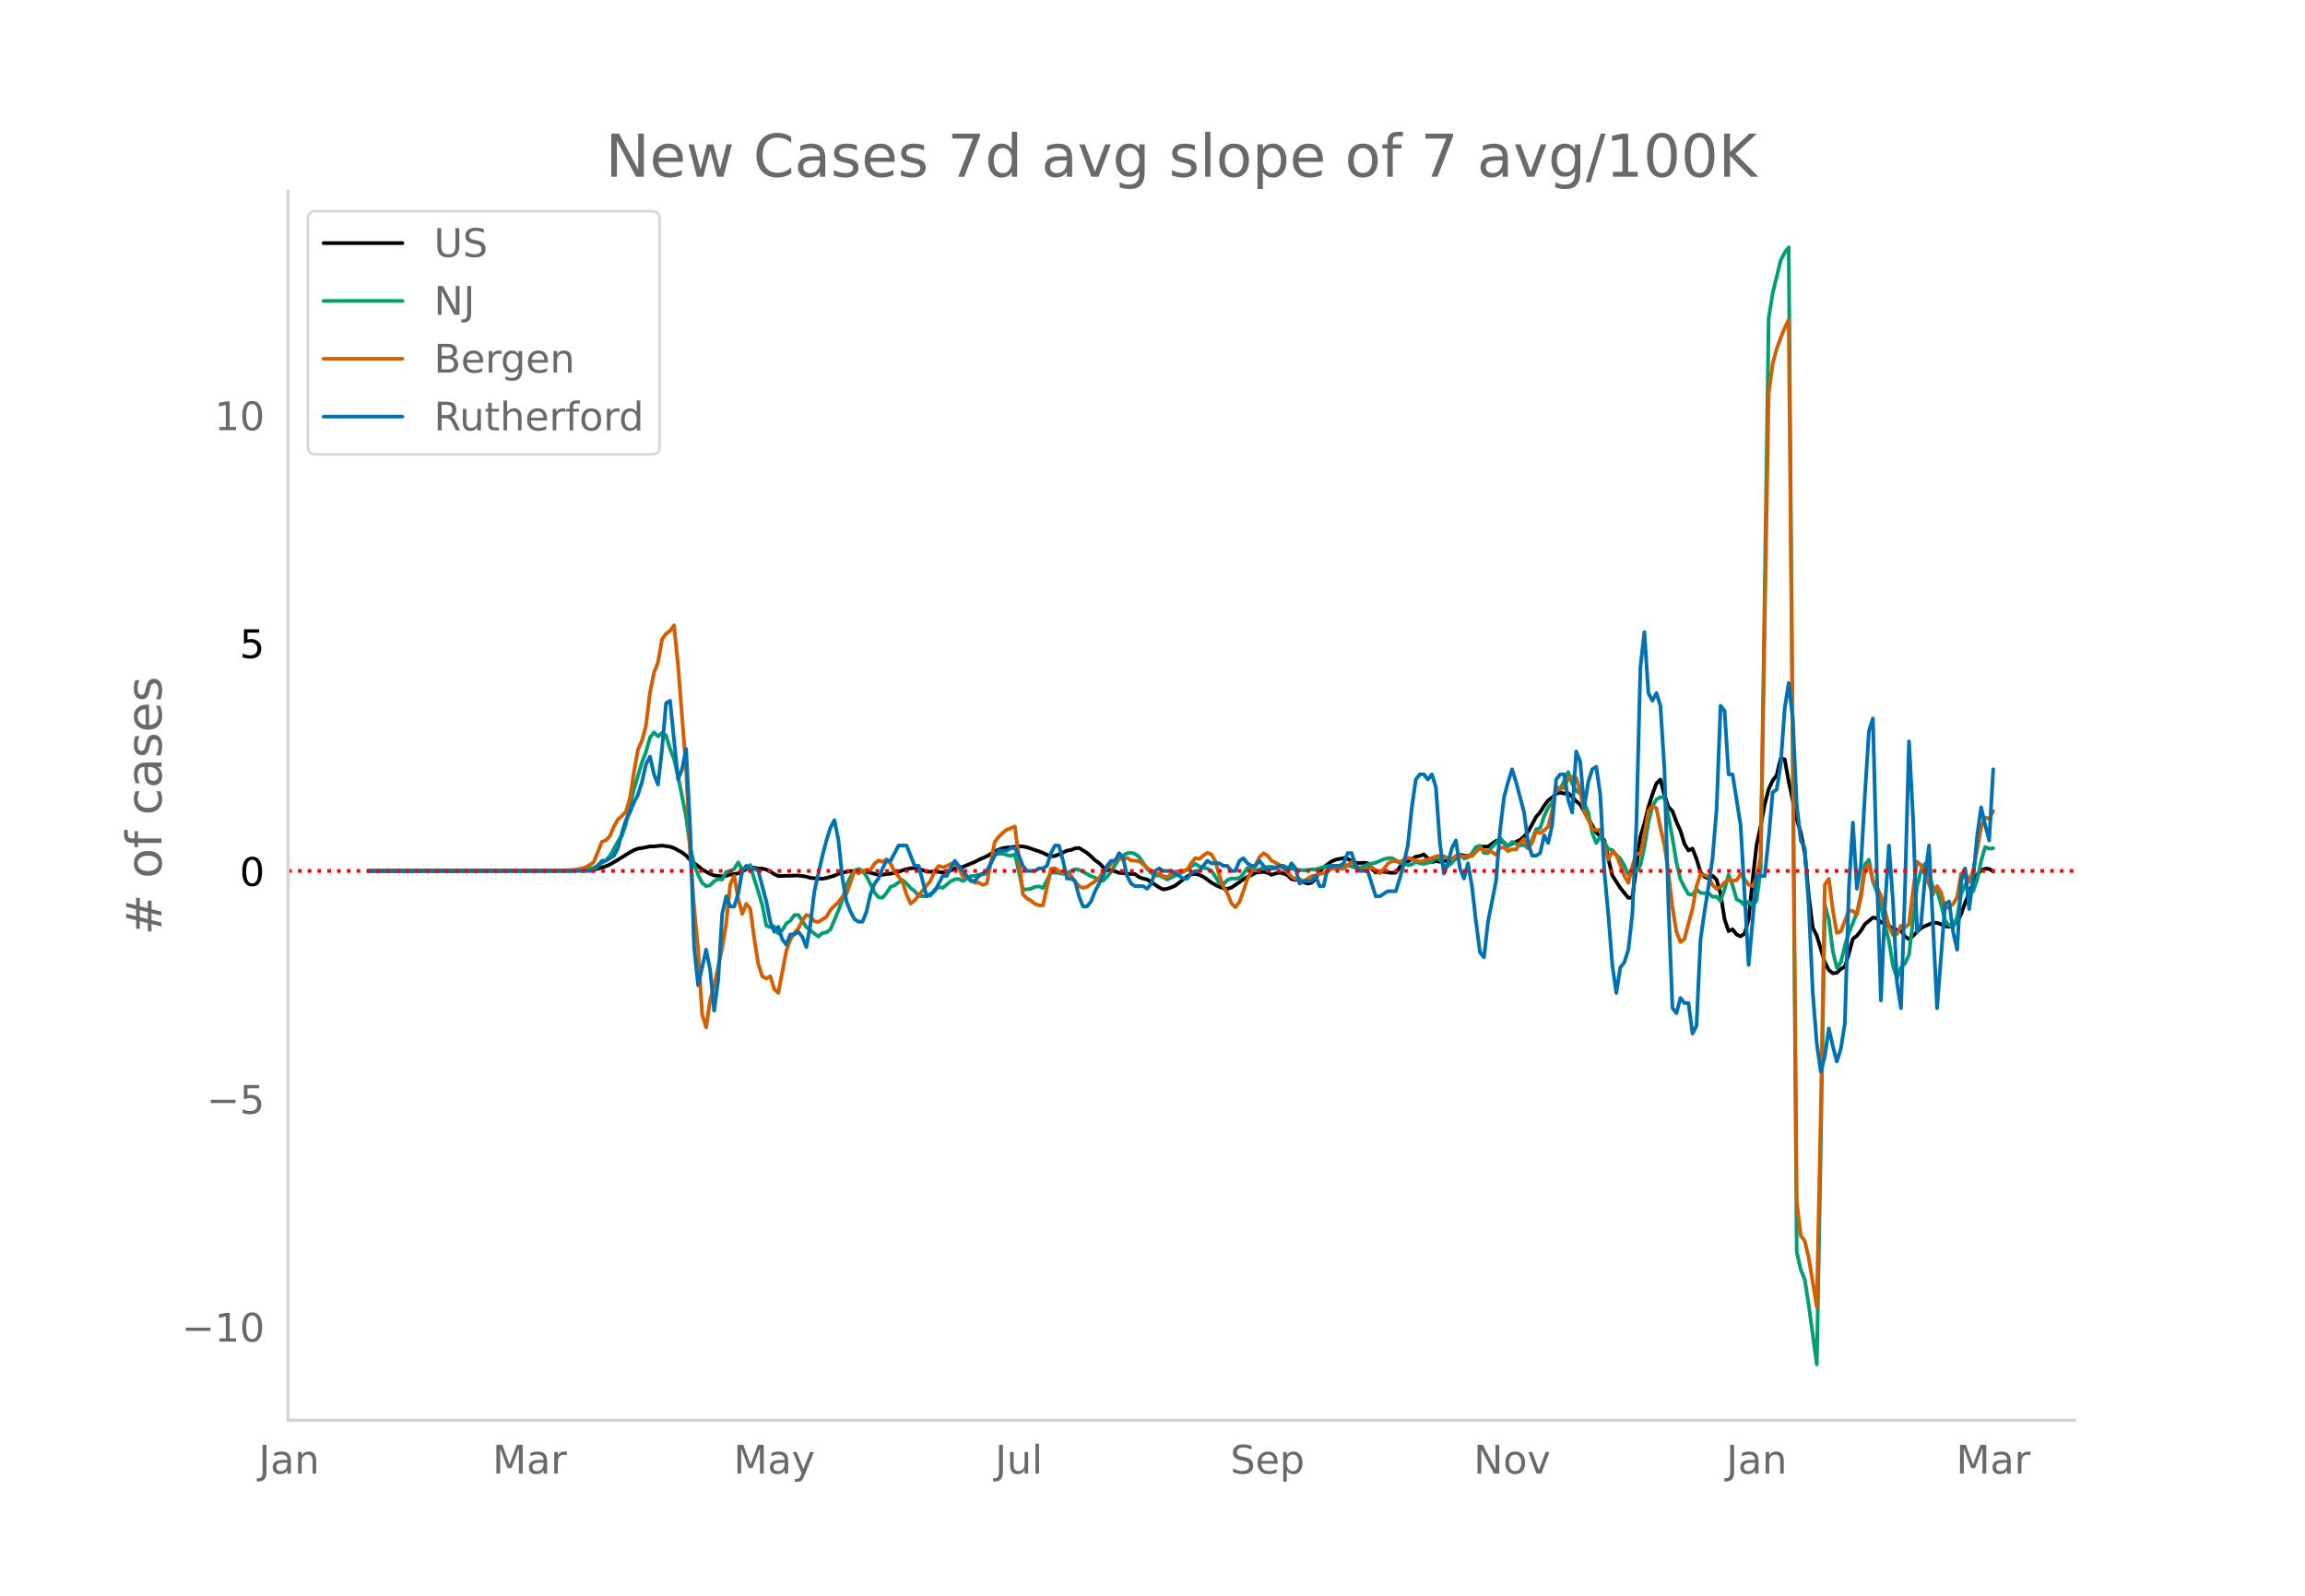 <svg height="864" viewBox="0 0 936 648" width="1248" xmlns="http://www.w3.org/2000/svg" xmlns:xlink="http://www.w3.org/1999/xlink"><defs><style>*{stroke-linecap:butt;stroke-linejoin:round}</style></defs><g id="figure_1"><path d="M0 648h936V0H0z" style="fill:#fff" id="patch_1"/><g id="axes_1"><path d="M117 576.72h725.4V77.76H117z" style="fill:none" id="patch_2"/><path clip-path="url(#p971547b284)" d="m149.973 353.66 81.414-.134 8.141-.279 1.629-.165 1.628-.304 3.256-1.022 1.629-.722 3.256-1.887 4.885-3.06 1.628-.883 1.629-.623 1.628-.21 3.257-.673 1.628.008 3.256-.334 3.257.452 1.628.566 3.257 1.772 1.628 1.24 1.628 1.798 1.629 1.322 1.628 1.16 1.628 1.385 3.257 1.778 1.628.644 3.257.364 1.628-.197 1.628-.532 1.628-.176 1.629-.335 1.628-.716 1.628-.951 1.629-.722 1.628.15 1.628.318 1.628.043 1.629.383 1.628.782 1.628 1.09 1.629.744 8.141-.216 3.257.468 1.628.48 3.256.307 1.629.055 1.628-.304 3.257-.933 1.628-.752 1.628-.497 3.257-.63 3.256.113 1.629-.123 1.628.265 4.885 1.32 1.628-.069 1.628-.328 1.628-.121 1.629-.294 4.885-1.55 1.628-.33 1.628-.08 1.628.266 3.257 1.12 1.628.13 1.629-.236 3.256.493 3.257-.826 1.628-.786 1.628-.46 1.629-.185 4.884-2.007 1.629-.873 3.256-1.447 3.257-1.979 1.628-.744 1.628-.544 1.629-.263 1.628-.105 3.257-.445 1.628.103 1.628.324 3.257 1.123 1.628.509 1.628.64 1.629.781 1.628.61 1.628-.14 1.628-.621 3.257-1.523 1.628-.3 1.629-.627 1.628-.177 3.256 2.008 1.629 1.41 1.628 1.598 1.628 1.112 1.628 1.667 1.629 1.24 1.628-.143 3.257 1.236 1.628.05 1.628.356 1.628-.015 1.629.139 1.628 1.226 1.628.554 1.629.366 4.884 3.244 1.629.798 1.628-.28 1.628-.545 1.629-.719 3.256-2.517 1.628-1.242 1.629-.82 1.628-.192 1.628.4 1.629.769 1.628 1.108 1.628 1.252 1.628.943 1.629.768 1.628.575 1.628.27 1.629-.523 3.256-2.2 1.628-1.219 1.629-.897 1.628-.765 1.628-.932 1.629-.236 1.628-.121 1.628.36 1.628.804 1.629-.53 1.628-.348 1.628.372 1.628.686 1.629 1.575 1.628.357 1.628-.267 1.629 1.104 1.628.626 1.628-.344 1.628-1.716 1.629-2.786 1.628-1.75 3.257-2.421 1.628-.674 3.256-.664 1.629.332 1.628.906 1.628.634 1.629.171 1.628-.147 1.628.224 1.628 2.17 1.629 1.584 1.628-.366 1.628.026 1.629.31 1.628.143 1.628-.059 1.628-2.27 1.629-2.043 1.628-.19 1.628-1.105 1.629-.87 1.628-.298 1.628-.618 3.257 3.14 1.628-.474 1.628.294 3.257-.488 1.628.54 3.257-2.974 1.628.447 1.628.095 1.629-.238 1.628-1.613 1.628-1.924 3.257.008 3.256-2.294 1.628-.316 1.629 1.177 1.628 1.01 4.885-2.305 1.628-1.363 1.628-1.93 3.257-6.058 1.628-1.829 1.629-2.667 1.628-2.181 1.628-1.165 1.628-1.573 1.629-.408 1.628.349 1.628-.13 1.629 1.483 1.628 1.775 1.628 1.371 6.513 11.31 3.257 3.176 1.628 7.45 1.628 6.84 3.257 5.058 3.257 4.037 1.628-.13 3.256-24.717 1.629-5.398 1.628-6.647 1.628-5.094 1.629-4.466 1.628-1.567 1.628 6.295 1.628 4.818 1.629 1.673 1.628 4.395 1.628 3.639 1.628 5.302 1.629 2.632 1.628-.721 1.628 4.187 1.629 5.396 1.628 1.821 1.628.733 1.628-1.108 1.629 1.552 1.628 5.79 1.628 10.298 1.629 4.859 1.628-.74 1.628 2.106 1.628.707 1.629-1.106 1.628-5.803 1.628-16.046 1.629-14.275 1.628-7.44 1.628-8.813 1.628-6.325 1.629-3.452 1.628-2.144 1.628-6.837 1.629.386 1.628 9.05 3.256 15.338 1.629 5.318 1.628 8.29 1.628 17.489 1.629 12.902 1.628 3.24 3.256 10.754 1.629 3.179 1.628 1.309 1.628-.214 1.629-1.567 1.628-.884 1.628-5.291 1.628-6.014 1.629-1.283 1.628-1.997 1.628-2.686 3.257-2.679 1.628.277 1.628 1.679 1.629.264 1.628 1.084 1.628 1.412 3.257.568 1.628 2.381 1.628 1.089 1.629-1.31 1.628-1.706 1.628-1.453 1.628-.843 3.257-1.36 1.628.058 1.629.592 1.628.754 1.628.288 1.628-.793 1.629-1.158 1.628-3.24 1.628-4.662 3.257-7.858 1.628-3.532 1.628-1.71 1.629-.712 1.628.144 1.628.983h0" style="fill:none;stroke:#000;stroke-linecap:round;stroke-width:1.5" id="line2d_1"/><path clip-path="url(#p971547b284)" d="m149.973 353.656 81.414-.097 4.885-.228 1.628-.185 1.628-.323 1.629-.485 4.884-2.912 1.629-1.964 1.628-2.792 1.628-3.04 1.629-2.27 1.628-4.85 1.628-7.466 1.628-6.573 3.257-10.99 1.628-4.163 1.629-5.855 1.628-2.039 1.628 1.567 1.628-1.358 1.629 1.05 1.628 5.42 1.628 4.142 1.629 7.086 3.256 16.33 1.628 12.11 1.629 7.222 1.628 4.224 1.628 3.27 1.628 1.337 1.629-.351 1.628-1.648 1.628-.827 1.629.17 1.628-3.159 1.628-.104 1.628-1.092 1.629-2.609 1.628 2.96 3.257-1.889 1.628 5.685 1.628 5.06 1.628 5.519 1.629 8.323 1.628.635 1.628-.212 1.629 2.755 1.628-1.293 1.628-2.761 1.628-1.123 1.629-2.236 1.628-.092 3.257 4.962 1.628 1.231 1.628 1.422 1.628 1.172 1.629-1.431 1.628-.304 1.628-1.17 3.257-7.672 1.628-4.477 1.628-5.848 1.629-3.357 1.628-2.538 1.628-.664 1.629.734 1.628 2.236 3.256 6.603 1.629 1.926 1.628.168 1.628-1.943 1.628-2.466 1.629-.604 1.628-1.188 1.628-.931 1.629 1.399 1.628 1.794 1.628 1.256 1.628 1.997 1.629.06 3.256-.27 1.629-2.341 1.628-1.06 1.628.307 3.257-2.683 1.628-.81 1.628-.11 1.629.795 1.628-.904 1.628-1.088 1.628-.085 1.629-.402 3.256-.553 1.629-4.196 1.628-3.78 3.256-.075 1.629.564 1.628.327 1.628-.642 3.257 14.335 1.628-.106 1.628-.234 1.629-.768 1.628-.208 1.628.672 3.257-6.208 1.628-.025 1.628.11 1.629.413 1.628-.32 1.628-.852 1.629-.718 1.628.189 1.628.825 3.257 1.8 1.628.606 1.628.891 1.628.353 1.629-1.58 1.628-2.198 3.257-5.193 1.628-1.282 1.628-.927 1.628-.19 1.629.496 1.628 1.212 3.257 4.864 1.628 1.639 1.628 1.06 1.628-.054 1.629.752 1.628.89 3.257-1.564 4.884-2.404 1.629-1.386 1.628-.96 1.628.943 1.629.625 1.628.3 1.628.945 1.628 2.3 1.629 2.824 1.628.317 1.628-1.716 1.629-.69 1.628.12 1.628-.278 1.628-1.722 1.629-2.362 1.628.176 1.628.9 4.885-1.486 1.628-.04 1.629.24 1.628-.381 1.628-.07 3.257 1.033 1.628.28 3.257.356 3.256-.417 1.628.032 3.257-1.027 3.257-.48 1.628.263 1.628-.123 1.628-.48 1.629.24 3.256.86 1.629.218 3.256-1.47 3.257-.737 3.256-1.401 1.629-.396 1.628-.082 1.628.869 1.628 1.131 1.629.153 1.628.757 1.628-.287 1.629-1.206 1.628.738 1.628.177 3.257-.84 1.628-1.733 1.628.812 1.629 2.532 1.628.058 1.628-1.174 1.628-2.474 1.629-.863 1.628 1.483 1.628-.38 1.629-1.718 1.628-2.54 1.628-.5 1.628 2.91 1.629.086 1.628-2.569 1.628-1.585 1.628-1.899 3.257 3.372 1.628-1.888 3.257 1.494 1.628-.333 1.628 1.535 1.629-3.485 1.628-4.339 1.628-.412 1.629-4.92 1.628-3.454 1.628-2.056 1.628-4.61 1.629-.773 1.628-3.33 1.628-3.67 1.629 4.747 1.628 2.842 1.628 1.006 3.257 7.842 1.628 8.355 1.628 4.027 1.629-2.554 1.628 2.092 1.628 2.94 1.628.338 1.629 2.005 1.628 1.578 1.628 2.789 1.629 3.552 3.256-1.252 1.628-2.398 1.629-7.415 1.628-10.011 1.628-6.556 1.629-2.77 1.628-.968 1.628.164 1.628 7.598 1.629 8.901 1.628 9.934 1.628 6.814 1.628 3.227 1.629 2.768 1.628.242 1.628-2.268 1.629 1.5 1.628.145 1.628-.074 1.628 1.52 1.629-.036 1.628 1.735 1.628-4.745 1.629-5.9 1.628 4.292 1.628 5.69 1.628.814 1.629 1.662 1.628-1.582 1.628 1.659 1.629-2.086 1.628-12.562 3.256-223.875 1.629-10.157 3.256-13.364 1.629-3.118 1.628-2.156 3.256 407.887 1.629 7.213 1.628 3.992 1.628 10.515 3.257 23.993 1.628-88.83 1.628-97.771 1.629 5.837 1.628 13.015 1.628 6.73 1.629-2.236 1.628-6.817 1.628-5.145 3.257-8.078 1.628-7.552 1.628-12.102 1.629-1.973 1.628 8.807 1.628 4.333 1.628 5.725 1.629 7.749 1.628 6.43 1.628 9.99 1.628 5.175 1.629-4.545 1.628-1.493 1.628-3.671 3.257-27.622 1.628-6.56 1.628-2.707 1.629 4.67 1.628 5.04 1.628 1.132 1.629 5.721 1.628 6.52 1.628 1.992 1.628.672 1.629-4.041 1.628-9.359 1.628-3.92 1.629 2.681 1.628.108 1.628-4.651 1.628-7.749 1.629-5.595 1.628.69 1.628-.195h0" style="fill:none;stroke:#009e73;stroke-linecap:round;stroke-width:1.5" id="line2d_2"/><path clip-path="url(#p971547b284)" d="m149.973 353.656 71.644-.1 6.513-.143 4.885-.162 3.257-.587 1.628-.527 1.628-.931 1.629-1.236 3.256-8.143 1.628-.607 1.629-1.742 1.628-3.829 1.628-2.896 1.629-1.459 1.628-1.721 1.628-5.55 1.628-10.533 1.629-9.095 1.628-3.646 1.628-6.158 1.629-13.45 1.628-7.96 1.628-4.233 1.628-9.358 1.629-2.188 1.628-1.236 1.628-2.228 1.629 16.245 3.256 41.91 1.628 33.846 1.629 22.727 1.628 16.812 1.628 26.535 1.628 5.185 1.629-11.201 1.628-5.651 3.257-15.435 1.628-9.925 1.628-15.78 1.628-3.544 1.629 9.378 1.628 6.057 1.628-4.052 1.629 1.904 1.628 12.154 1.628 10.25 1.628 5.104 1.629.89 1.628-.91 1.628 5.266 1.629 1.478 3.256-17.095 1.628-4.639 1.629-2.512 1.628-1.985 1.628-3.16 1.629-2.268 1.628.527 1.628 2.066 1.628.243 3.257-2.046 1.628-2.836 1.629-1.64 1.628-1.48 1.628-2.268 1.628-1.073 3.257-9.44 1.628 1.054 1.629-.79 1.628-.628 1.628.02 1.628-2.552 1.629-1.256 1.628.506 1.628-.992 1.628 1.762 1.629 3.282 1.628 1.944 1.628 2.248 1.629 5.145 1.628 3.606 1.628-1.276 3.257-4.031 3.256-4.071 1.629-3.87 1.628-2.065 1.628.587 1.628-.527 1.629-.85 1.628-.446 1.628 2.107 1.629 3.423 1.628.527 1.628.83 1.628 1.175 1.629-.02 1.628.931 1.628-.587 3.257-16.995 1.628-2.025 1.628-1.6 1.629-1.236 3.256-1.296 1.629 12.66 1.628 14.908 1.628 1.64 1.628.892 1.629 1.336 1.628.568 1.628.06 3.257-14.887 1.628-.163 1.628 1.054 1.629.85 1.628-.06 1.628 1.053 1.629 2.512 1.628 1.782 1.628.71 1.628-.386 1.629-1.215 1.628-1.033 1.628-1.479 1.628-2.106 1.629-1.844 3.256-3.18 1.629-.445 1.628-.142 1.628-.304 1.628 1.013 3.257.263 6.513 5.287 1.628-.122 1.629.892 1.628.465 1.628-1.336 1.629-.932 3.256-.345 1.628-.486 1.629-2.633 1.628-1.985 1.628.284 1.629-1.357 1.628-1.135 1.628.669 1.628 2.754 1.629 5.834 1.628 4.517 1.628 2.633 1.629 4.132 1.628 1.56 1.628-2.046 1.628-4.497 1.629-5.003 3.256-5.428 1.629-3.342 1.628-1.58 1.628.952 1.628 2.046 3.257 1.742 1.628 1.742 1.628 1.276 1.629 1.843 1.628.87 1.628.203 1.629.628 1.628-.911 1.628-1.053 1.628-.365 1.629-.587 1.628-.243 3.257-1.803 3.256-.203 1.628.142 3.257-2.816 3.257 2.877 1.628.324 1.628-.365 1.628-.648 1.629 1.337 1.628 1.094 1.628-1.742 1.629-2.066 1.628-1.074h1.628l1.628.365 3.257-1.742 1.628.445 1.629.73 1.628.384 1.628-.303 3.257-1.155 1.628-.668 1.628-.203 1.629.182 1.628.79 1.628.284 1.628-1.215h1.629l1.628.303 1.628-.344 1.629.162 1.628-1.944 1.628-1.459 1.628 1.175 1.629-.081 1.628.648 1.628 1.053 1.628-2.775 1.629-.222 1.628 1.539 1.628-.75 1.629.061 1.628-2.592 1.628-1.702 1.628 3.646 1.629-2.066 1.628-4.618 1.628.729 1.629-1.074 1.628-1.62 1.628-6.421 1.628-9.52 1.629.263 1.628.122 1.628-4.193 1.629-.588 1.628.628 1.628 5.348 1.628 8.487 1.629 2.977 1.628 3.788 1.628.648 1.629-.263 1.628 6.907 1.628 5.186 1.628-3.2 1.629 1.437 1.628 3.95 1.628 4.457 1.629 2.815 1.628-6.684 1.628-5.368 1.628.608 1.629-8.001 1.628-9.763 1.628-2.006 1.629.993 1.628 7.88 1.628 7.048 1.628 11.262 1.629 13.794 1.628 10.189 1.628 4.091 1.628-1.195 1.629-6.34 1.628-5.854 1.628-9.236 1.629-4.922 1.628.385 1.628.648 1.628 3.423 1.629 1.499 1.628-.77 1.628-1.762 1.629-1.215 1.628.405 1.628-.122 1.628-2.511 3.257 4.294 1.628.587 1.629-3.605 1.628-8.265 3.256-188.214 1.629-12.052 1.628-6.037 1.628-4.517 1.629-3.889 1.628-3.504 1.628 171.504 1.628 186.878 1.629 13.632 1.628 2.167 1.628 6.907 3.257 19.912 1.628-78.713 1.628-92.832 1.629-2.309 1.628 12.74 1.628 9.217 1.629-.648 3.256-8.426 1.628.141 1.629 1.439 1.628-6.705 1.628-11.708 1.629-1.701 1.628 6.42 1.628 2.432 1.628 3.727 3.257 12.274 1.628 3.667 1.628-.426 1.629-3.443 1.628.668 1.628-1.235 1.629-13.51 1.628-11.931 1.628 1.458 1.628 3.727 3.257 8.143 1.628-3.363 1.629 2.553 1.628 6.522 1.628-.75 1.628-.992 1.629-2.836 1.628-9.58 1.628-.831 1.629 4.193 1.628-4.538 3.256-17.642 1.629-4.031 1.628.608 1.628-3.14h0" style="fill:none;stroke:#d55e00;stroke-linecap:round;stroke-width:1.5" id="line2d_3"/><path clip-path="url(#p971547b284)" d="M149.973 353.656h91.184l3.256-4.126h1.628l3.257-2.063 1.628-3.095 1.629-6.19 1.628-5.159 1.628-3.094 1.628-4.127 1.629-3.095 1.628-5.158 1.628-7.222 1.629-3.095 1.628 7.222 1.628 4.126 1.628-14.443 1.629-18.57 1.628-1.031 3.257 31.981 1.628-4.126 1.628-8.254 1.628 31.981 1.629 48.488 1.628 15.475 3.256-14.443 1.629 8.253 1.628 16.506 1.628-12.38 1.629-26.822 1.628-7.222 1.628 4.127h1.628l1.629-5.159 1.628-9.285 1.628-2.063 1.629 2.063 1.628-1.031 1.628 1.031 3.257 12.38 1.628 8.253 1.628 4.127 1.629-2.063 1.628 5.158 1.628 2.063 1.628-4.126h1.629l1.628-1.032 1.628 2.063 1.629 4.127 1.628-9.285 1.628-13.411 3.257-14.443 1.628-6.19 1.628-5.159 1.629-3.095 1.628 8.254 1.628 15.474 1.628 9.285 1.629 4.127 1.628 3.095 1.628 1.031h1.629l1.628-4.126 1.628-7.222 1.628-4.126 1.629-2.064 1.628-4.126 1.628-3.095h1.628l3.257-6.19h3.257l3.256 8.253h1.628l3.257 12.38 3.257-2.063 3.256-6.19h1.628l3.257-6.19 6.513 8.253h1.628l1.629-2.063 3.256-2.064 3.257-6.19 1.628-2.063h3.257l1.628-1.031h1.628l1.629 3.095 1.628 4.126 1.628 2.063h3.257l1.628-1.031h1.628l1.629-1.032 1.628-5.158 1.628-3.095h1.628l1.629 6.19 1.628 7.221h1.628l1.629 1.032 1.628 6.19 1.628 4.127h1.628l1.629-2.064 1.628-4.126 3.256-6.19 1.629-4.127 1.628-2.063h1.628l1.629-3.095 1.628 2.063 1.628 7.222 1.628 3.095 1.629 1.031h3.256l1.629 1.032 1.628-2.063 1.628-5.159 1.628-1.031 1.629 1.031h3.256l4.885 3.095h1.628l1.629-2.063 1.628-1.032h1.628l3.257-4.126 1.628 1.032h3.257l1.628 1.031h1.628l1.629 2.063h1.628l1.628-4.126 1.628-1.032 1.629 2.064 1.628 1.031h1.628l1.629-2.063 3.256 4.126 1.628-1.031h1.629l1.628-1.032h1.628l1.628 2.063 1.629-3.094 1.628 2.063 1.628 6.19 1.629-1.032h3.256l1.628-2.063 1.629 4.126h1.628l1.628-7.221 1.629-1.032h3.256l1.628-1.031 1.629-4.127h1.628l1.628 5.158 1.629 2.063h3.256l3.257 10.317h1.628l3.257-2.063h3.256l1.628-5.159 1.629-6.19 1.628-7.221 1.628-15.475 1.629-11.348 1.628-2.063h1.628l1.628 2.063 1.629-2.063 1.628 5.158 1.628 22.696 1.629 12.38 1.628-4.126 1.628-6.19 1.628-3.095 1.629 11.348 1.628 4.126 1.628-6.19 1.629 9.285 1.628 14.443 1.628 12.38 1.628 2.064 1.629-14.444 3.256-16.506 1.628-20.633 1.629-13.411 1.628-6.19 1.628-5.158 1.629 5.158 3.256 12.38 1.628 12.38 1.629 5.158h1.628l1.628-1.032 1.629-7.222 1.628 3.095 1.628-7.221 1.628-18.57 1.629-2.063h1.628l1.628 10.316 1.629 5.159 1.628-24.76 1.628 4.127 1.628 18.57 1.629-10.317 1.628-5.158 1.628-1.032 1.629 11.348 1.628 30.95 1.628 17.538 1.628 20.633 1.629 11.348 1.628-10.317 1.628-2.063 1.629-5.158 1.628-14.443 1.628-36.108 1.628-63.962 1.629-14.444 1.628 24.76 1.628 3.095 1.629-3.095 1.628 5.158 1.628 25.792 1.628 54.677 1.629 42.298 1.628 2.063 1.628-6.19 1.628 2.063h1.629l1.628 12.38 1.628-3.095 1.629-35.076 1.628-11.348 1.628-10.317 1.628-11.348 1.629-19.601 1.628-42.298 1.628 2.064 1.629 25.79h1.628l3.256 20.634 3.257 56.74 3.257-36.107h3.256l1.628-15.475 1.629-18.57 1.628-1.031 1.628-10.317 1.629-22.696 1.628-10.317 1.628 14.444 1.628 35.076 1.629 14.443 1.628 3.095 1.628 23.728 1.629 35.076 1.628 20.633 1.628 11.348 1.628-6.19 1.629-11.348 1.628 7.221 1.628 6.19 1.629-5.158 1.628-10.317 1.628-54.677 1.628-26.823 1.629 26.823 1.628-9.285 1.628-28.886 1.629-25.791 1.628-5.158 1.628 63.962 1.628 50.55 1.629-38.17 1.628-24.76 1.628 22.696 1.628 33.013 1.629 10.317 1.628-48.488 1.628-59.836 1.629 30.95 1.628 46.424 1.628-3.095 1.628-19.601 1.629-12.38 3.256 66.026 3.257-42.298 1.628-1.032 1.628 12.38 1.629 7.222 1.628-27.855 1.628-5.158 1.629 16.506 1.628-12.38 1.628-17.538 1.628-11.348 1.629 7.222 1.628 6.19 1.628-28.886h0" style="fill:none;stroke:#0072b2;stroke-linecap:round;stroke-width:1.5" id="line2d_4"/><path clip-path="url(#p971547b284)" d="M117 353.656h725.4" style="fill:none;stroke:red;stroke-dasharray:1.5,2.475;stroke-dashoffset:0;stroke-width:1.5" id="line2d_5"/><path d="M117 576.72V77.76" style="fill:none;stroke:#d3d3d3;stroke-linecap:square;stroke-linejoin:miter;stroke-width:1.25" id="patch_3"/><path d="M117 576.72h725.4" style="fill:none;stroke:#d3d3d3;stroke-linecap:square;stroke-linejoin:miter;stroke-width:1.25" id="patch_4"/><g id="matplotlib.axis_1"><g id="xtick_1"><g style="fill:#696969" transform="matrix(.16 0 0 -.16 105.075 598.378)" id="text_1"><defs><path d="M9.813 72.906h9.859V5.078q0-13.187-5-19.14-5-5.954-16.094-5.954h-3.75v8.297h3.078q6.531 0 9.219 3.672Q9.813-4.39 9.813 5.078z" id="DejaVuSans-74"/><path d="M34.281 27.484q-10.89 0-15.093-2.484-4.204-2.484-4.204-8.5 0-4.781 3.157-7.594 3.156-2.797 8.562-2.797 7.485 0 12 5.297 4.516 5.297 4.516 14.078v2zm17.922 3.72V0H43.22v8.297Q40.14 3.328 35.547.953q-4.594-2.375-11.234-2.375-8.391 0-13.36 4.719Q6 8.016 6 15.922q0 9.219 6.172 13.906 6.187 4.688 18.437 4.688h12.61v.89q0 6.203-4.078 9.594-4.078 3.39-11.453 3.39-4.688 0-9.141-1.124-4.438-1.125-8.531-3.375v8.312q4.921 1.906 9.562 2.844 4.64.953 9.031.953 11.875 0 17.735-6.156 5.86-6.14 5.86-18.64z" id="DejaVuSans-97"/><path d="M54.89 33.016V0h-8.984v32.719q0 7.765-3.031 11.61-3.031 3.858-9.078 3.858-7.281 0-11.484-4.64-4.204-4.625-4.204-12.64V0H9.08v54.688h9.03v-8.5q3.235 4.937 7.594 7.374Q30.078 56 35.797 56q9.422 0 14.25-5.828 4.844-5.828 4.844-17.156z" id="DejaVuSans-110"/></defs><use xlink:href="#DejaVuSans-74"/><use x="29.492" xlink:href="#DejaVuSans-97"/><use x="90.771" xlink:href="#DejaVuSans-110"/></g></g><g id="xtick_2"><g style="fill:#696969" transform="matrix(.16 0 0 -.16 200.01 598.378)" id="text_2"><defs><path d="M9.813 72.906h14.703l18.593-49.61 18.703 49.61h14.704V0H66.89v64.016l-18.797-50h-9.907l-18.796 50V0H9.813z" id="DejaVuSans-77"/><path d="M41.11 46.297q-1.516.875-3.297 1.281Q36.03 48 33.89 48q-7.625 0-11.703-4.953-4.079-4.953-4.079-14.234V0H9.08v54.688h9.03v-8.5q2.844 4.984 7.375 7.39Q30.031 56 36.531 56q.922 0 2.047-.125 1.125-.11 2.484-.36z" id="DejaVuSans-114"/></defs><use xlink:href="#DejaVuSans-77"/><use x="86.279" xlink:href="#DejaVuSans-97"/><use x="147.559" xlink:href="#DejaVuSans-114"/></g></g><g id="xtick_3"><g style="fill:#696969" transform="matrix(.16 0 0 -.16 297.89 598.378)" id="text_3"><defs><path d="M32.172-5.078q-3.797-9.766-7.422-12.735-3.61-2.984-9.656-2.984H7.906v7.516h5.282q3.703 0 5.75 1.765Q21-9.766 23.483-3.219l1.61 4.094-22.11 53.813H12.5l17.094-42.766 17.093 42.766h9.516z" id="DejaVuSans-121"/></defs><use xlink:href="#DejaVuSans-77"/><use x="86.279" xlink:href="#DejaVuSans-97"/><use x="147.559" xlink:href="#DejaVuSans-121"/></g></g><g id="xtick_4"><g style="fill:#696969" transform="matrix(.16 0 0 -.16 404.102 598.378)" id="text_4"><defs><path d="M8.5 21.578v33.11h8.984V21.922q0-7.766 3.016-11.656 3.031-3.875 9.094-3.875 7.265 0 11.484 4.64 4.234 4.64 4.234 12.656v31h8.985V0h-8.984v8.406Q42.047 3.422 37.718 1q-4.313-2.422-10.032-2.422-9.421 0-14.312 5.86Q8.5 10.296 8.5 21.578zM31.11 56z" id="DejaVuSans-117"/><path d="M9.422 75.984h8.984V0H9.422z" id="DejaVuSans-108"/></defs><use xlink:href="#DejaVuSans-74"/><use x="29.492" xlink:href="#DejaVuSans-117"/><use x="92.871" xlink:href="#DejaVuSans-108"/></g></g><g id="xtick_5"><g style="fill:#696969" transform="matrix(.16 0 0 -.16 499.628 598.378)" id="text_5"><defs><path d="M53.516 70.516V60.89q-5.61 2.687-10.594 4-4.984 1.328-9.625 1.328-8.047 0-12.422-3.125t-4.375-8.89q0-4.845 2.906-7.313 2.907-2.453 11.016-3.97l5.953-1.218q11.031-2.11 16.281-7.406 5.25-5.297 5.25-14.172 0-10.61-7.11-16.078-7.093-5.469-20.812-5.469-5.172 0-11.015 1.172Q13.14.922 6.89 3.219v10.156q6-3.36 11.765-5.078 5.766-1.703 11.328-1.703 8.438 0 13.032 3.312 4.593 3.328 4.593 9.485 0 5.359-3.297 8.39-3.296 3.032-10.812 4.547L27.484 33.5q-11.03 2.188-15.968 6.875-4.922 4.688-4.922 13.047 0 9.672 6.812 15.234 6.813 5.563 18.766 5.563 5.14 0 10.453-.938 5.328-.922 10.89-2.765z" id="DejaVuSans-83"/><path d="M56.203 29.594v-4.39H14.891q.593-9.282 5.593-14.142 5-4.859 13.938-4.859 5.172 0 10.031 1.266 4.86 1.265 9.656 3.812v-8.5Q49.266.734 44.187-.344 39.11-1.422 33.892-1.422q-13.094 0-20.735 7.61-7.64 7.625-7.64 20.625 0 13.421 7.25 21.296Q20.016 56 32.328 56q11.031 0 17.453-7.11 6.422-7.093 6.422-19.296zm-8.984 2.64q-.094 7.36-4.125 11.75-4.032 4.407-10.672 4.407-7.516 0-12.031-4.25-4.516-4.25-5.203-11.97z" id="DejaVuSans-101"/><path d="M18.11 8.203v-29H9.077v75.484h9.031v-8.296q2.844 4.875 7.157 7.234Q29.594 56 35.594 56q9.968 0 16.187-7.906 6.235-7.907 6.235-20.797T51.78 6.484q-6.218-7.906-16.187-7.906-6 0-10.328 2.375-4.313 2.375-7.157 7.25zm30.578 19.094q0 9.906-4.079 15.547-4.078 5.64-11.203 5.64-7.14 0-11.218-5.64-4.079-5.64-4.079-15.547 0-9.906 4.078-15.547 4.079-5.64 11.22-5.64 7.124 0 11.202 5.64t4.078 15.547z" id="DejaVuSans-112"/></defs><use xlink:href="#DejaVuSans-83"/><use x="63.477" xlink:href="#DejaVuSans-101"/><use x="125" xlink:href="#DejaVuSans-112"/></g></g><g id="xtick_6"><g style="fill:#696969" transform="matrix(.16 0 0 -.16 598.418 598.378)" id="text_6"><defs><path d="M9.813 72.906h13.28l32.329-60.984v60.984h9.562V0h-13.28L19.39 60.984V0H9.813z" id="DejaVuSans-78"/><path d="M30.61 48.39q-7.22 0-11.422-5.64-4.204-5.64-4.204-15.453 0-9.813 4.172-15.453 4.188-5.64 11.453-5.64 7.188 0 11.375 5.655 4.203 5.672 4.203 15.438 0 9.719-4.203 15.406-4.187 5.688-11.375 5.688zm0 7.61q11.718 0 18.406-7.625 6.703-7.61 6.703-21.078 0-13.422-6.703-21.078-6.688-7.64-18.407-7.64-11.765 0-18.437 7.64-6.656 7.656-6.656 21.078 0 13.469 6.656 21.078Q18.844 56 30.609 56z" id="DejaVuSans-111"/><path d="M2.984 54.688H12.5L29.594 8.797l17.093 45.89h9.516L35.687 0H23.485z" id="DejaVuSans-118"/></defs><use xlink:href="#DejaVuSans-78"/><use x="74.805" xlink:href="#DejaVuSans-111"/><use x="135.986" xlink:href="#DejaVuSans-118"/></g></g><g id="xtick_7"><g style="fill:#696969" transform="matrix(.16 0 0 -.16 701.026 598.378)" id="text_7"><use xlink:href="#DejaVuSans-74"/><use x="29.492" xlink:href="#DejaVuSans-97"/><use x="90.771" xlink:href="#DejaVuSans-110"/></g></g><g id="xtick_8"><g style="fill:#696969" transform="matrix(.16 0 0 -.16 794.334 598.378)" id="text_8"><use xlink:href="#DejaVuSans-77"/><use x="86.279" xlink:href="#DejaVuSans-97"/><use x="147.559" xlink:href="#DejaVuSans-114"/></g></g></g><g id="matplotlib.axis_2"><g id="ytick_1"><g style="fill:#696969" transform="matrix(.16 0 0 -.16 73.733 544.782)" id="text_9"><defs><path d="M10.594 35.5h62.593v-8.297H10.594z" id="DejaVuSans-8722"/><path d="M12.406 8.297h16.11v55.625l-17.532-3.516v8.985l17.438 3.515h9.86V8.296H54.39V0H12.406z" id="DejaVuSans-49"/><path d="M31.781 66.406q-7.61 0-11.453-7.5Q16.5 51.422 16.5 36.375q0-14.984 3.828-22.484 3.844-7.5 11.453-7.5 7.672 0 11.5 7.5 3.844 7.5 3.844 22.484 0 15.047-3.844 22.531-3.828 7.5-11.5 7.5zm0 7.813q12.266 0 18.735-9.703 6.468-9.688 6.468-28.141 0-18.406-6.468-28.11-6.47-9.687-18.735-9.687-12.25 0-18.718 9.688-6.47 9.703-6.47 28.109 0 18.453 6.47 28.14Q19.53 74.22 31.78 74.22z" id="DejaVuSans-48"/></defs><use xlink:href="#DejaVuSans-8722"/><use x="83.789" xlink:href="#DejaVuSans-49"/><use x="147.412" xlink:href="#DejaVuSans-48"/></g></g><g id="ytick_2"><g style="fill:#696969" transform="matrix(.16 0 0 -.16 83.912 452.258)" id="text_10"><defs><path d="M10.797 72.906h38.719v-8.312H19.828v-17.86q2.14.735 4.281 1.094 2.157.36 4.313.36 12.203 0 19.328-6.688 7.14-6.688 7.14-18.11 0-11.765-7.328-18.296-7.328-6.516-20.656-6.516-4.593 0-9.36.781-4.75.782-9.827 2.344v9.922q4.39-2.39 9.078-3.563 4.687-1.171 9.906-1.171 8.453 0 13.375 4.437 4.938 4.438 4.938 12.063 0 7.609-4.938 12.047-4.922 4.453-13.375 4.453-3.953 0-7.89-.875-3.922-.875-8.016-2.735z" id="DejaVuSans-53"/></defs><use xlink:href="#DejaVuSans-8722"/><use x="83.789" xlink:href="#DejaVuSans-53"/></g></g><g id="ytick_3"><use xlink:href="#DejaVuSans-48" transform="matrix(.16 0 0 -.16 97.32 359.735)" id="text_11"/></g><g id="ytick_4"><use xlink:href="#DejaVuSans-53" transform="matrix(.16 0 0 -.16 97.32 267.212)" id="text_12"/></g><g id="ytick_5"><g style="fill:#696969" transform="matrix(.16 0 0 -.16 87.14 174.689)" id="text_13"><use xlink:href="#DejaVuSans-49"/><use x="63.623" xlink:href="#DejaVuSans-48"/></g></g><g style="fill:#696969" transform="matrix(0 -.2 -.2 0 65.573 379.813)" id="text_14"><defs><path d="M51.125 44H36.922l-4.11-16.313h14.313zm-7.328 27.781-5.078-20.265h14.265L58.11 71.78h7.813L60.89 51.516h15.234V44h-17.14l-4-16.313h15.53V20.22H53.079L48 0h-7.813l5.032 20.219H30.906L25.875 0h-7.86l5.079 20.219H7.719v7.468h17.187L29 44H13.281v7.516h17.625l4.985 20.265z" id="DejaVuSans-35"/><path d="M37.11 75.984V68.5h-8.594q-4.828 0-6.72-1.953-1.874-1.953-1.874-7.031v-4.828h14.797v-6.985H19.922V0H10.89v47.703H2.297v6.984h8.594V58.5q0 9.125 4.25 13.297 4.25 4.187 13.468 4.187z" id="DejaVuSans-102"/><path d="M48.781 52.594v-8.407q-3.812 2.11-7.64 3.157-3.828 1.047-7.735 1.047-8.75 0-13.593-5.547-4.829-5.532-4.829-15.547 0-10.016 4.829-15.563 4.843-5.53 13.593-5.53 3.907 0 7.735 1.046 3.828 1.047 7.64 3.156V2.094Q45.016.344 40.984-.531q-4.015-.89-8.562-.89-12.36 0-19.64 7.765-7.266 7.765-7.266 20.953 0 13.375 7.343 21.031Q20.22 56 33.016 56q4.14 0 8.093-.86 3.953-.843 7.672-2.546z" id="DejaVuSans-99"/><path d="M44.281 53.078v-8.5q-3.797 1.953-7.906 2.922-4.094.984-8.5.984-6.688 0-10.031-2.047-3.344-2.046-3.344-6.156 0-3.125 2.39-4.906 2.391-1.781 9.626-3.39l3.078-.688q9.562-2.047 13.593-5.781 4.032-3.735 4.032-10.422 0-7.625-6.032-12.078-6.03-4.438-16.578-4.438-4.39 0-9.156.86Q10.688.296 5.422 2v9.281q4.984-2.594 9.812-3.89 4.829-1.282 9.579-1.282 6.343 0 9.75 2.172 3.421 2.172 3.421 6.125 0 3.656-2.468 5.61-2.453 1.953-10.813 3.765l-3.125.735q-8.344 1.75-12.062 5.39-3.704 3.64-3.704 9.985 0 7.718 5.47 11.906Q16.75 56 26.811 56q4.97 0 9.36-.734 4.406-.72 8.11-2.188z" id="DejaVuSans-115"/></defs><use xlink:href="#DejaVuSans-35"/><use x="83.789" xlink:href="#DejaVuSans-32"/><use x="115.576" xlink:href="#DejaVuSans-111"/><use x="176.758" xlink:href="#DejaVuSans-102"/><use x="211.963" xlink:href="#DejaVuSans-32"/><use x="243.75" xlink:href="#DejaVuSans-99"/><use x="298.73" xlink:href="#DejaVuSans-97"/><use x="360.01" xlink:href="#DejaVuSans-115"/><use x="412.109" xlink:href="#DejaVuSans-101"/><use x="473.633" xlink:href="#DejaVuSans-115"/></g></g><g style="fill:#696969" transform="matrix(.24 0 0 -.24 245.86 71.76)" id="text_15"><defs><path d="M4.203 54.688h8.985l11.234-42.672 11.172 42.672h10.593l11.235-42.672 11.187 42.672h8.985L63.28 0H52.688L40.922 44.828 29.109 0H18.5z" id="DejaVuSans-119"/><path d="M64.406 67.281v-10.39q-4.984 4.64-10.625 6.922-5.64 2.296-11.984 2.296-12.5 0-19.14-7.64-6.641-7.64-6.641-22.094 0-14.406 6.64-22.047 6.64-7.64 19.14-7.64 6.345 0 11.985 2.296 5.64 2.297 10.625 6.938V5.609Q59.234 2.094 53.437.33q-5.78-1.75-12.218-1.75-16.563 0-26.094 10.124-9.516 10.14-9.516 27.672 0 17.578 9.516 27.703 9.531 10.14 26.094 10.14 6.531 0 12.312-1.734 5.797-1.734 10.875-5.203z" id="DejaVuSans-67"/><path d="M8.203 72.906h46.875v-4.203L28.61 0H18.312L43.22 64.594H8.203z" id="DejaVuSans-55"/><path d="M45.406 46.39v29.594h8.985V0h-8.985v8.203Q42.578 3.328 38.25.953q-4.313-2.375-10.375-2.375-9.906 0-16.14 7.906-6.22 7.922-6.22 20.813 0 12.89 6.22 20.797Q17.968 56 27.874 56q6.063 0 10.375-2.375 4.328-2.36 7.156-7.234zm-30.61-19.093q0-9.906 4.079-15.547 4.078-5.64 11.203-5.64 7.125 0 11.219 5.64 4.11 5.64 4.11 15.547 0 9.906-4.11 15.547-4.094 5.64-11.219 5.64-7.125 0-11.203-5.64-4.078-5.64-4.078-15.547z" id="DejaVuSans-100"/><path d="M45.406 27.984q0 9.766-4.031 15.125-4.016 5.375-11.297 5.375-7.219 0-11.25-5.375-4.031-5.359-4.031-15.125 0-9.718 4.031-15.093t11.25-5.375q7.281 0 11.297 5.375 4.031 5.375 4.031 15.093zm8.985-21.203q0-13.953-6.203-20.765Q42-20.797 29.203-20.797q-4.734 0-8.937.703-4.203.703-8.157 2.172v8.735q3.954-2.141 7.813-3.157 3.86-1.031 7.86-1.031 8.843 0 13.234 4.61 4.39 4.609 4.39 13.937v4.453q-2.781-4.844-7.125-7.234Q33.938 0 27.875 0 17.828 0 11.672 7.656q-6.156 7.672-6.156 20.328 0 12.688 6.156 20.344Q17.828 56 27.875 56q6.063 0 10.406-2.39 4.344-2.391 7.125-7.22v8.297h8.985z" id="DejaVuSans-103"/><path d="M25.39 72.906h8.297L8.297-9.28H0z" id="DejaVuSans-47"/><path d="M9.813 72.906h9.859V42.094L52.39 72.906h12.703L28.906 38.922 67.672 0H54.688L19.672 35.11V0h-9.86z" id="DejaVuSans-75"/></defs><use xlink:href="#DejaVuSans-78"/><use x="74.805" xlink:href="#DejaVuSans-101"/><use x="136.328" xlink:href="#DejaVuSans-119"/><use x="218.115" xlink:href="#DejaVuSans-32"/><use x="249.902" xlink:href="#DejaVuSans-67"/><use x="319.727" xlink:href="#DejaVuSans-97"/><use x="381.006" xlink:href="#DejaVuSans-115"/><use x="433.105" xlink:href="#DejaVuSans-101"/><use x="494.629" xlink:href="#DejaVuSans-115"/><use x="546.729" xlink:href="#DejaVuSans-32"/><use x="578.516" xlink:href="#DejaVuSans-55"/><use x="642.139" xlink:href="#DejaVuSans-100"/><use x="705.615" xlink:href="#DejaVuSans-32"/><use x="737.402" xlink:href="#DejaVuSans-97"/><use x="798.682" xlink:href="#DejaVuSans-118"/><use x="857.861" xlink:href="#DejaVuSans-103"/><use x="921.338" xlink:href="#DejaVuSans-32"/><use x="953.125" xlink:href="#DejaVuSans-115"/><use x="1005.225" xlink:href="#DejaVuSans-108"/><use x="1033.008" xlink:href="#DejaVuSans-111"/><use x="1094.189" xlink:href="#DejaVuSans-112"/><use x="1157.666" xlink:href="#DejaVuSans-101"/><use x="1219.189" xlink:href="#DejaVuSans-32"/><use x="1250.977" xlink:href="#DejaVuSans-111"/><use x="1312.158" xlink:href="#DejaVuSans-102"/><use x="1347.363" xlink:href="#DejaVuSans-32"/><use x="1379.15" xlink:href="#DejaVuSans-55"/><use x="1442.773" xlink:href="#DejaVuSans-32"/><use x="1474.561" xlink:href="#DejaVuSans-97"/><use x="1535.84" xlink:href="#DejaVuSans-118"/><use x="1595.02" xlink:href="#DejaVuSans-103"/><use x="1658.496" xlink:href="#DejaVuSans-47"/><use x="1692.188" xlink:href="#DejaVuSans-49"/><use x="1755.811" xlink:href="#DejaVuSans-48"/><use x="1819.434" xlink:href="#DejaVuSans-48"/><use x="1883.057" xlink:href="#DejaVuSans-75"/></g><g id="legend_1"><path d="M128.2 184.5h136.45q3.2 0 3.2-3.2V88.96q0-3.2-3.2-3.2H128.2q-3.2 0-3.2 3.2v92.34q0 3.2 3.2 3.2z" style="fill:none;opacity:.8;stroke:#ccc;stroke-linejoin:miter" id="patch_5"/><path d="M131.4 98.718h32" style="fill:none;stroke:#000;stroke-linecap:round;stroke-width:1.5" id="line2d_6"/><g style="fill:#696969" transform="matrix(.16 0 0 -.16 176.2 104.317)" id="text_16"><defs><path d="M8.688 72.906h9.921V28.61q0-11.718 4.235-16.875 4.25-5.14 13.781-5.14 9.469 0 13.719 5.14 4.25 5.157 4.25 16.875v44.297H64.5V27.391q0-14.25-7.063-21.532-7.046-7.28-20.812-7.28-13.828 0-20.89 7.28-7.047 7.282-7.047 21.532z" id="DejaVuSans-85"/></defs><use xlink:href="#DejaVuSans-85"/><use x="73.193" xlink:href="#DejaVuSans-83"/></g><path d="M131.4 122.203h32" style="fill:none;stroke:#009e73;stroke-linecap:round;stroke-width:1.5" id="line2d_8"/><g style="fill:#696969" transform="matrix(.16 0 0 -.16 176.2 127.802)" id="text_17"><use xlink:href="#DejaVuSans-78"/><use x="74.805" xlink:href="#DejaVuSans-74"/></g><path d="M131.4 145.688h32" style="fill:none;stroke:#d55e00;stroke-linecap:round;stroke-width:1.5" id="line2d_10"/><g style="fill:#696969" transform="matrix(.16 0 0 -.16 176.2 151.287)" id="text_18"><defs><path d="M19.672 34.813V8.108H35.5q7.953 0 11.781 3.297 3.844 3.297 3.844 10.078 0 6.844-3.844 10.078-3.828 3.25-11.781 3.25zm0 29.984V42.828h14.61q7.218 0 10.75 2.703 3.546 2.719 3.546 8.282 0 5.515-3.547 8.25-3.531 2.734-10.75 2.734zm-9.86 8.11h25.204q11.28 0 17.375-4.688Q58.5 63.53 58.5 54.89q0-6.703-3.125-10.657-3.125-3.953-9.188-4.922 7.282-1.562 11.313-6.53 4.031-4.954 4.031-12.376 0-9.765-6.64-15.093Q48.25 0 35.984 0H9.812z" id="DejaVuSans-66"/></defs><use xlink:href="#DejaVuSans-66"/><use x="68.604" xlink:href="#DejaVuSans-101"/><use x="130.127" xlink:href="#DejaVuSans-114"/><use x="169.49" xlink:href="#DejaVuSans-103"/><use x="232.967" xlink:href="#DejaVuSans-101"/><use x="294.49" xlink:href="#DejaVuSans-110"/></g><path d="M131.4 169.173h32" style="fill:none;stroke:#0072b2;stroke-linecap:round;stroke-width:1.5" id="line2d_12"/><g style="fill:#696969" transform="matrix(.16 0 0 -.16 176.2 174.773)" id="text_19"><defs><path d="M44.39 34.188q3.172-1.079 6.172-4.594 3-3.516 6.032-9.672L66.609 0H56l-9.313 18.703q-3.624 7.328-7.015 9.719-3.39 2.39-9.25 2.39h-10.75V0h-9.86v72.906h22.266q12.5 0 18.656-5.234 6.157-5.219 6.157-15.766 0-6.89-3.203-11.437-3.204-4.532-9.297-6.282zM19.673 64.797V38.922h12.406q7.125 0 10.766 3.297 3.64 3.297 3.64 9.687 0 6.39-3.64 9.64-3.64 3.25-10.766 3.25z" id="DejaVuSans-82"/><path d="M18.313 70.219V54.688h18.5v-6.985h-18.5V18.016q0-6.688 1.828-8.594 1.828-1.906 7.453-1.906h9.218V0h-9.218q-10.407 0-14.36 3.875-3.953 3.89-3.953 14.14v29.688H2.687v6.984h6.594V70.22z" id="DejaVuSans-116"/><path d="M54.89 33.016V0h-8.984v32.719q0 7.765-3.031 11.61-3.031 3.858-9.078 3.858-7.281 0-11.484-4.64-4.204-4.625-4.204-12.64V0H9.08v75.984h9.03V46.188q3.235 4.937 7.594 7.374Q30.078 56 35.797 56q9.422 0 14.25-5.828 4.844-5.828 4.844-17.156z" id="DejaVuSans-104"/></defs><use xlink:href="#DejaVuSans-82"/><use x="64.982" xlink:href="#DejaVuSans-117"/><use x="128.361" xlink:href="#DejaVuSans-116"/><use x="167.57" xlink:href="#DejaVuSans-104"/><use x="230.949" xlink:href="#DejaVuSans-101"/><use x="292.473" xlink:href="#DejaVuSans-114"/><use x="333.586" xlink:href="#DejaVuSans-102"/><use x="368.791" xlink:href="#DejaVuSans-111"/><use x="429.973" xlink:href="#DejaVuSans-114"/><use x="469.336" xlink:href="#DejaVuSans-100"/></g></g></g></g><defs><clipPath id="p971547b284"><path d="M117 77.76h725.4v498.96H117z"/></clipPath></defs></svg>